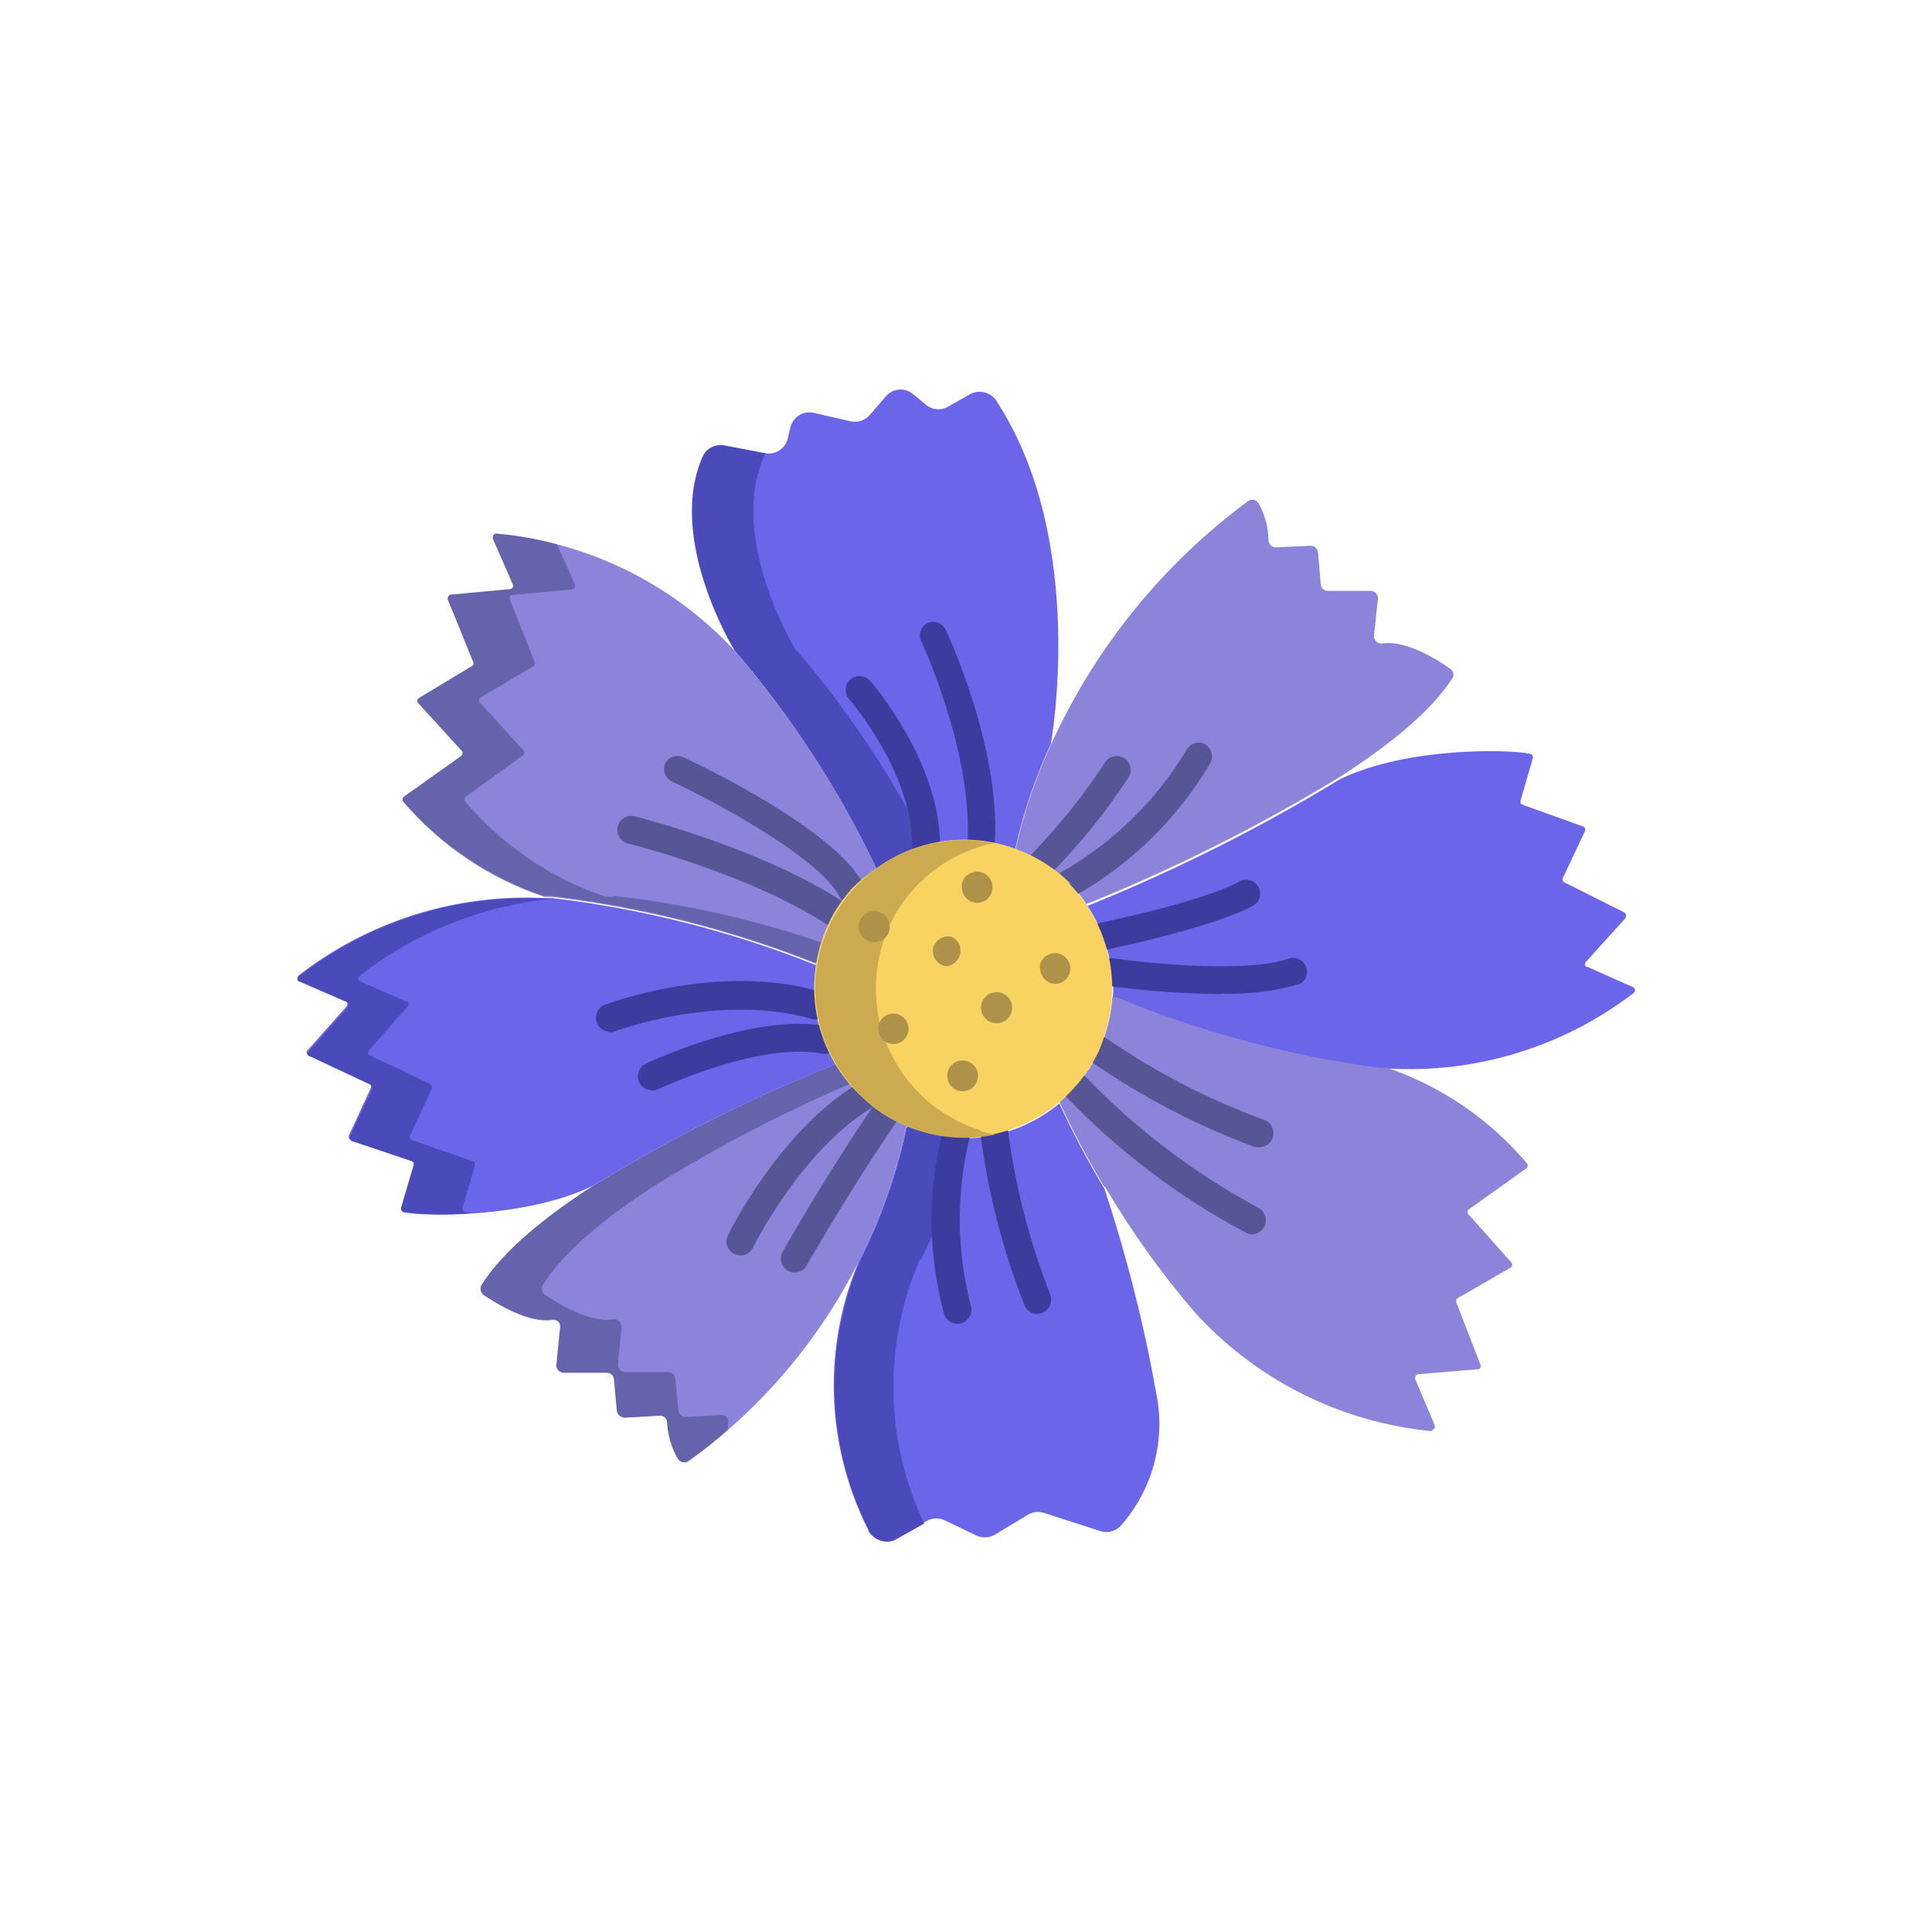 <?xml version="1.0" encoding="utf-8"?>
<svg id="Layer_1" data-name="Layer 1" viewBox="0 0 108 108" xmlns="http://www.w3.org/2000/svg">
  <defs>
    <style>
      .cls-1 {
        fill: #6b65ea;
      }

      .cls-2 {
        fill: #8c83da;
      }

      .cls-3 {
        fill: #4a4aba;
      }

      .cls-4 {
        fill: #6663ad;
      }

      .cls-5 {
        fill: #565696;
      }

      .cls-6 {
        fill: #3c3c9e;
      }

      .cls-7 {
        fill: #f8d361;
      }

      .cls-8 {
        fill: #ccab50;
      }

      .cls-9 {
        fill: #af924a;
      }
    </style>
  </defs>
  <g>
    <path class="cls-1" d="M 62.14 54.34 C 61.991 53.017 61.528 51.748 60.79 50.64 C 65.693 48.664 70.425 46.29 74.94 43.54 C 78.73 41.73 84.46 41.89 85.54 42.14 C 85.643 42.165 85.709 42.266 85.69 42.37 L 85 44.75 C 84.967 44.849 85.021 44.957 85.12 44.99 L 88.49 46.2 C 88.589 46.233 88.643 46.341 88.61 46.44 L 87.37 49.07 C 87.32 49.166 87.361 49.285 87.46 49.33 L 90.79 51 C 90.884 51.049 90.924 51.163 90.88 51.26 L 90.88 51.31 L 88.66 53.76 C 88.584 53.838 88.584 53.962 88.66 54.04 C 88.679 54.047 88.701 54.047 88.72 54.04 L 91.28 55.18 C 91.378 55.225 91.422 55.341 91.38 55.44 C 91.369 55.47 91.348 55.495 91.32 55.51 C 87.393 58.523 82.511 60.021 77.57 59.73 L 77.12 59.73 C 72.08 59.079 67.146 57.778 62.44 55.86 L 62.2 55.86 C 62.245 55.374 62.245 54.886 62.2 54.4 L 62.14 54.34 Z"/>
    <path class="cls-2" d="M 61.74 66.36 C 60.813 64.826 59.975 63.24 59.23 61.61 C 59.545 61.347 59.839 61.059 60.11 60.75 C 60.648 60.151 61.096 59.477 61.44 58.75 C 61.583 58.425 61.703 58.091 61.8 57.75 C 62.01 57.102 62.138 56.43 62.18 55.75 L 62.42 55.75 C 67.123 57.692 72.057 59.016 77.1 59.69 L 77.55 59.69 C 80.594 60.736 83.296 62.588 85.37 65.05 C 85.425 65.142 85.399 65.261 85.31 65.32 L 82.13 67.59 C 82.039 67.642 82.007 67.759 82.06 67.85 L 84.51 70.6 C 84.562 70.697 84.526 70.817 84.43 70.87 L 81.52 72.55 C 81.418 72.592 81.369 72.708 81.41 72.81 L 82.76 76.29 C 82.801 76.389 82.751 76.503 82.65 76.54 L 82.6 76.54 L 79.29 76.82 C 79.183 76.831 79.104 76.923 79.11 77.03 C 79.11 77.03 79.11 77.03 79.11 77.09 L 80.2 79.67 C 80.242 79.767 80.197 79.879 80.1 79.92 C 80.08 79.96 80.044 79.99 80 80 C 74.916 79.5 70.2 77.126 66.77 73.34 C 64.901 71.158 63.228 68.816 61.77 66.34 L 61.74 66.36 Z"/>
    <path class="cls-2" d="M 59.77 49.39 C 58.917 48.547 57.895 47.896 56.77 47.48 C 57.224 45.448 57.895 43.47 58.77 41.58 C 61.228 36.192 65.017 31.519 69.78 28 C 69.971 27.88 70.223 27.933 70.35 28.12 C 70.702 28.747 70.894 29.451 70.91 30.17 C 70.899 30.397 71.073 30.589 71.3 30.6 C 71.3 30.6 71.3 30.6 71.3 30.6 L 73.24 30.51 C 73.465 30.498 73.659 30.666 73.68 30.89 L 73.83 32.65 C 73.841 32.867 74.023 33.036 74.24 33.03 L 76.62 33.03 C 76.846 33.03 77.03 33.214 77.03 33.44 L 76.81 35.51 C 76.781 35.737 76.943 35.944 77.17 35.97 L 77.27 35.97 C 78.6 35.77 80.36 36.88 81.06 37.38 C 81.249 37.496 81.304 37.746 81.18 37.93 C 79.97 39.8 77.6 41.7 74.88 43.44 C 70.365 46.19 65.633 48.564 60.73 50.54 C 60.436 50.093 60.101 49.675 59.73 49.29 L 59.77 49.39 Z"/>
    <path class="cls-1" d="M 48.08 70.37 C 49.253 68.035 50.121 65.557 50.66 63 C 50.88 63.09 51.11 63.17 51.34 63.24 C 52.007 63.456 52.7 63.584 53.4 63.62 C 54.124 63.662 54.85 63.608 55.56 63.46 C 56.906 63.171 58.162 62.56 59.22 61.68 C 59.965 63.31 60.803 64.896 61.73 66.43 C 63.031 70.349 64.034 74.36 64.73 78.43 C 64.782 78.825 64.809 79.222 64.81 79.62 C 64.801 81.69 64.049 83.688 62.69 85.25 C 62.395 85.602 61.913 85.733 61.48 85.58 L 58.39 84.58 C 58.077 84.472 57.733 84.508 57.45 84.68 L 55.63 85.78 C 55.327 85.96 54.958 85.989 54.63 85.86 L 52.84 85 C 52.526 84.841 52.154 84.841 51.84 85 L 50.06 86 C 49.518 86.3 48.836 86.108 48.53 85.57 L 48.53 85.51 C 46.13 80.761 45.969 75.19 48.09 70.31 L 48.08 70.37 Z"/>
    <path class="cls-1" d="M 58.75 41.57 C 57.875 43.46 57.204 45.438 56.75 47.47 L 56.33 47.32 C 53.831 46.552 51.116 47.004 49 48.54 C 46.916 44.146 44.26 40.047 41.1 36.35 C 41.01 36.2 37.32 30.1 39.31 25.53 C 39.512 25.064 40.012 24.802 40.51 24.9 L 42.77 25.33 C 43.336 25.443 43.891 25.091 44.03 24.53 L 44.19 23.88 C 44.329 23.305 44.904 22.949 45.48 23.08 L 47.55 23.55 C 47.949 23.638 48.364 23.5 48.63 23.19 L 49.49 22.19 C 49.856 21.723 50.53 21.638 51 22 L 51.77 22.63 C 52.118 22.92 52.61 22.96 53 22.73 L 54.24 22.03 C 54.784 21.742 55.459 21.948 55.75 22.49 C 60.8 30.29 58.75 41.54 58.75 41.54 L 58.75 41.57 Z"/>
    <path class="cls-2" d="M 49.45 62.3 C 49.841 62.54 50.248 62.75 50.67 62.93 C 50.135 65.505 49.268 67.999 48.09 70.35 C 45.858 74.848 42.567 78.736 38.5 81.68 C 38.309 81.808 38.051 81.759 37.92 81.57 C 37.92 81.57 37.92 81.57 37.92 81.57 C 37.573 80.958 37.375 80.273 37.34 79.57 C 37.357 79.345 37.185 79.151 36.96 79.14 L 36.91 79.14 L 34.97 79.25 C 34.747 79.257 34.556 79.092 34.53 78.87 L 34.37 77.11 C 34.349 76.895 34.166 76.734 33.95 76.74 L 31.57 76.74 C 31.34 76.746 31.15 76.56 31.15 76.33 L 31.36 74.25 C 31.383 74.021 31.218 73.816 30.99 73.79 L 30.89 73.79 C 29.56 74 27.8 72.9 27.08 72.42 C 26.899 72.294 26.847 72.049 26.96 71.86 C 28.17 69.95 30.53 68.04 33.22 66.31 C 37.511 63.657 42.021 61.376 46.7 59.49 C 47.106 60.177 47.612 60.801 48.2 61.34 C 48.581 61.715 49 62.05 49.45 62.34 L 49.45 62.3 Z"/>
    <path class="cls-2" d="M 47.62 49.76 C 47.267 50.16 46.952 50.592 46.68 51.05 C 46.181 51.923 45.842 52.878 45.68 53.87 L 45.6 53.87 C 40.88 51.992 35.935 50.738 30.89 50.14 L 30.44 50.14 C 27.387 49.12 24.667 47.292 22.57 44.85 C 22.507 44.762 22.529 44.639 22.62 44.58 L 25.78 42.29 C 25.868 42.231 25.902 42.118 25.86 42.02 L 23.37 39.29 C 23.32 39.194 23.361 39.075 23.46 39.03 L 26.36 37.31 C 26.461 37.273 26.511 37.159 26.47 37.06 L 25.08 33.59 C 25.039 33.488 25.088 33.372 25.19 33.33 L 25.24 33.33 L 28.54 33.02 C 28.647 33.009 28.726 32.917 28.72 32.81 C 28.72 32.81 28.72 32.81 28.72 32.75 L 27.58 30.1 C 27.538 30.001 27.582 29.885 27.68 29.84 L 27.77 29.84 C 32.855 30.299 37.59 32.625 41.06 36.37 C 44.232 40.058 46.902 44.151 49 48.54 C 48.509 48.896 48.06 49.305 47.66 49.76 L 47.62 49.76 Z"/>
    <path class="cls-1" d="M 46.05 58.13 C 46.23 58.6 46.447 59.055 46.7 59.49 C 42.008 61.361 37.485 63.629 33.18 66.27 C 29.41 68.11 23.68 68.01 22.59 67.77 C 22.484 67.751 22.418 67.643 22.45 67.54 L 23.15 65.17 C 23.206 65.052 23.129 64.915 23 64.9 L 19.62 63.73 C 19.519 63.692 19.466 63.582 19.5 63.48 L 20.72 60.84 C 20.77 60.744 20.729 60.625 20.63 60.58 L 17.26 59 C 17.163 58.959 17.118 58.847 17.16 58.75 L 19.36 56.27 C 19.436 56.192 19.436 56.068 19.36 55.99 L 19.31 55.99 L 16.73 54.87 C 16.633 54.829 16.588 54.717 16.63 54.62 C 16.641 54.59 16.658 54.563 16.68 54.54 C 20.588 51.501 25.455 49.962 30.4 50.2 L 30.85 50.2 C 35.895 50.798 40.84 52.052 45.56 53.93 L 45.64 53.93 C 45.401 55.361 45.539 56.829 46.04 58.19 L 46.05 58.13 Z"/>
    <path class="cls-3" d="M 51.49 70.39 C 52.601 68.224 53.444 65.93 54 63.56 C 53.82 63.57 53.64 63.57 53.46 63.56 C 52.76 63.524 52.067 63.396 51.4 63.18 C 51.17 63.11 50.94 63.03 50.72 62.94 C 50.185 65.515 49.318 68.009 48.14 70.36 C 46.019 75.24 46.18 80.811 48.58 85.56 C 48.84 86.083 49.458 86.318 50 86.1 L 51.66 85.17 C 49.458 80.514 49.37 75.135 51.42 70.41 L 51.49 70.39 Z"/>
    <path class="cls-3" d="M 44.49 36.35 C 44.4 36.2 40.71 30.1 42.7 25.53 C 42.723 25.462 42.757 25.398 42.8 25.34 L 42.73 25.34 L 40.47 24.91 C 39.972 24.812 39.472 25.074 39.27 25.54 C 37.27 30.11 40.97 36.21 41.06 36.36 C 44.233 40.052 46.903 44.147 49 48.54 C 49.838 47.934 50.781 47.487 51.78 47.22 C 49.809 43.319 47.375 39.669 44.53 36.35 L 44.49 36.35 Z"/>
    <path class="cls-4" d="M 40.73 79.53 C 40.741 79.303 40.567 79.111 40.34 79.1 L 40.29 79.1 L 38.36 79.21 C 38.135 79.222 37.941 79.054 37.92 78.83 L 37.75 77.07 C 37.729 76.855 37.546 76.694 37.33 76.7 L 34.96 76.7 C 34.73 76.706 34.54 76.52 34.54 76.29 L 34.74 74.21 C 34.764 73.985 34.604 73.781 34.38 73.75 L 34.28 73.75 C 32.95 73.96 31.18 72.86 30.47 72.38 C 30.285 72.257 30.231 72.008 30.35 71.82 C 31.56 69.91 33.92 68 36.61 66.27 C 40.088 64.108 43.725 62.212 47.49 60.6 C 47.201 60.249 46.937 59.878 46.7 59.49 C 42.008 61.361 37.485 63.629 33.18 66.27 C 30.49 68 28.13 69.91 26.92 71.82 C 26.807 72.009 26.859 72.254 27.04 72.38 C 27.76 72.86 29.52 73.96 30.85 73.75 C 31.075 73.714 31.284 73.874 31.31 74.1 C 31.315 74.133 31.315 74.167 31.31 74.2 L 31.1 76.28 C 31.077 76.507 31.243 76.709 31.47 76.73 L 31.52 76.73 L 33.9 76.73 C 34.116 76.724 34.299 76.885 34.32 77.1 L 34.48 78.86 C 34.506 79.082 34.697 79.247 34.92 79.24 L 36.86 79.13 C 37.085 79.113 37.279 79.285 37.29 79.51 C 37.325 80.213 37.523 80.898 37.87 81.51 C 37.976 81.713 38.225 81.793 38.43 81.69 C 39.224 81.145 39.982 80.551 40.7 79.91 C 40.685 79.774 40.685 79.636 40.7 79.5 L 40.73 79.53 Z"/>
    <path class="cls-4" d="M 34.29 50.13 L 33.84 50.13 C 30.792 49.097 28.082 47.255 26 44.8 C 25.937 44.712 25.959 44.589 26.05 44.53 L 29.21 42.24 C 29.298 42.181 29.328 42.065 29.28 41.97 L 26.8 39.24 C 26.749 39.146 26.785 39.029 26.88 38.98 L 29.78 37.26 C 29.877 37.219 29.925 37.109 29.89 37.01 L 28.5 33.52 C 28.459 33.418 28.508 33.302 28.61 33.26 L 28.66 33.26 L 31.96 32.95 C 32.067 32.939 32.146 32.847 32.14 32.74 C 32.144 32.72 32.144 32.7 32.14 32.68 L 31.14 30.43 C 30.033 30.131 28.902 29.93 27.76 29.83 C 27.653 29.824 27.561 29.903 27.55 30.01 C 27.545 30.043 27.545 30.077 27.55 30.11 L 28.67 32.68 C 28.711 32.779 28.661 32.893 28.56 32.93 L 28.5 32.93 L 25.2 33.24 C 25.097 33.255 25.024 33.347 25.03 33.45 C 25.025 33.47 25.025 33.49 25.03 33.51 L 26.46 37 C 26.501 37.099 26.451 37.213 26.35 37.25 L 23.45 39 C 23.349 39.037 23.299 39.151 23.34 39.25 L 25.84 42 C 25.882 42.098 25.848 42.211 25.76 42.27 L 22.6 44.52 C 22.507 44.576 22.476 44.696 22.53 44.79 C 24.627 47.232 27.347 49.06 30.4 50.08 L 30.85 50.08 C 35.895 50.678 40.84 51.932 45.56 53.81 L 45.64 53.81 C 45.709 53.431 45.802 53.057 45.92 52.69 C 42.148 51.393 38.244 50.518 34.28 50.08 L 34.29 50.13 Z"/>
    <path class="cls-3" d="M 26 67.75 C 25.897 67.725 25.831 67.624 25.85 67.52 L 26.55 65.15 C 26.582 65.048 26.523 64.939 26.42 64.91 L 23.05 63.74 C 22.945 63.707 22.887 63.595 22.92 63.49 L 24.14 60.85 C 24.182 60.751 24.138 60.635 24.04 60.59 L 20.68 59 C 20.587 58.955 20.547 58.844 20.59 58.75 L 22.78 56.27 C 22.856 56.192 22.856 56.068 22.78 55.99 L 22.72 55.99 L 20.15 54.87 C 20.049 54.833 19.999 54.719 20.04 54.62 L 20.1 54.54 C 23.217 52.127 26.948 50.638 30.87 50.24 L 30.42 50.24 C 25.475 50.002 20.608 51.541 16.7 54.58 C 16.629 54.66 16.629 54.78 16.7 54.86 L 16.78 54.86 L 19.36 55.98 C 19.457 56.021 19.502 56.133 19.46 56.23 L 19.46 56.29 L 17.26 58.77 C 17.185 58.844 17.185 58.966 17.26 59.04 C 17.276 59.045 17.294 59.045 17.31 59.04 L 20.7 60.63 C 20.799 60.675 20.84 60.794 20.79 60.89 L 19.57 63.53 C 19.528 63.629 19.572 63.745 19.67 63.79 L 23 64.9 C 23.099 64.933 23.153 65.041 23.12 65.14 L 22.42 67.51 C 22.394 67.612 22.45 67.717 22.55 67.75 C 23.827 67.91 25.118 67.93 26.4 67.81 C 26.265 67.799 26.132 67.779 26 67.75 Z"/>
    <path class="cls-5" d="M 46.68 51.83 C 46.53 51.833 46.382 51.787 46.26 51.7 C 41.86 48.84 35.17 47.16 35.1 47.15 C 34.515 47.004 34.308 46.279 34.727 45.845 C 34.921 45.644 35.208 45.562 35.48 45.63 C 35.76 45.71 42.48 47.39 47.11 50.4 C 47.61 50.732 47.564 51.481 47.026 51.748 C 46.919 51.802 46.8 51.83 46.68 51.83 L 46.68 51.83 Z"/>
    <path class="cls-5" d="M 47.62 50.54 C 47.33 50.539 47.064 50.377 46.93 50.12 C 45.75 47.88 39.77 44.72 37.56 43.69 C 37.193 43.506 37.027 43.071 37.18 42.69 C 37.36 42.318 37.801 42.155 38.18 42.32 C 39.04 42.72 46.63 46.32 48.27 49.43 C 48.454 49.789 48.337 50.229 48 50.45 C 47.888 50.506 47.765 50.536 47.64 50.54 L 47.62 50.54 Z"/>
    <path class="cls-6" d="M 36.44 60.94 C 36.011 60.946 35.66 60.599 35.66 60.17 C 35.659 59.869 35.83 59.593 36.1 59.46 C 36.34 59.35 42.1 56.62 46.19 57.36 C 46.787 57.422 47.093 58.108 46.74 58.594 C 46.551 58.854 46.221 58.972 45.91 58.89 C 42.33 58.24 36.83 60.89 36.77 60.89 C 36.667 60.938 36.554 60.962 36.44 60.96 L 36.44 60.94 Z"/>
    <path class="cls-6" d="M 34.09 57.67 C 33.659 57.67 33.31 57.321 33.31 56.89 C 33.31 56.569 33.51 56.282 33.81 56.17 C 34.07 56.07 40.16 53.8 45.81 55.42 C 46.249 55.53 46.499 55.993 46.35 56.42 C 46.23 56.851 45.774 57.092 45.35 56.95 C 40.2 55.48 34.4 57.64 34.35 57.66 C 34.261 57.696 34.166 57.713 34.07 57.71 L 34.09 57.67 Z"/>
    <path class="cls-5" d="M 44.43 71.14 C 43.999 71.14 43.65 70.791 43.65 70.36 C 43.648 70.223 43.682 70.089 43.75 69.97 C 46.33 65.45 48.75 61.89 48.81 61.86 C 49.047 61.498 49.539 61.407 49.89 61.66 C 50.242 61.904 50.331 62.386 50.09 62.74 C 50.09 62.74 47.65 66.28 45.09 70.74 C 44.953 70.981 44.697 71.13 44.42 71.13 L 44.43 71.14 Z"/>
    <path class="cls-5" d="M 41.39 70.18 C 40.815 70.179 40.439 69.577 40.69 69.06 C 40.8 68.82 43.54 63.32 47.79 60.68 C 48.27 60.32 48.961 60.614 49.033 61.21 C 49.072 61.536 48.903 61.852 48.61 62 C 44.74 64.41 42.11 69.69 42.09 69.74 C 41.962 70.01 41.689 70.182 41.39 70.18 L 41.39 70.18 Z"/>
    <path class="cls-6" d="M 53.52 74 C 53.171 73.999 52.864 73.767 52.77 73.43 C 51.881 70.126 51.847 66.651 52.67 63.33 C 52.773 62.738 53.478 62.48 53.939 62.865 C 54.2 63.083 54.289 63.445 54.16 63.76 C 53.446 66.803 53.484 69.975 54.27 73 C 54.417 73.5 54.041 74.001 53.52 74 Z"/>
    <path class="cls-6" d="M 58 73.46 C 57.688 73.459 57.406 73.275 57.28 72.99 C 56.072 69.933 55.246 66.739 54.82 63.48 C 54.767 63.052 55.072 62.662 55.5 62.61 C 55.926 62.557 56.313 62.863 56.36 63.29 C 56.778 66.4 57.567 69.448 58.71 72.37 C 58.86 72.757 58.685 73.193 58.31 73.37 C 58.212 73.41 58.106 73.431 58 73.43 L 58 73.46 Z"/>
    <path class="cls-5" d="M 70 69 C 69.878 69 69.757 68.969 69.65 68.91 C 65.902 66.917 62.495 64.337 59.56 61.27 C 59.181 60.804 59.448 60.103 60.04 60.007 C 60.28 59.969 60.524 60.044 60.7 60.21 C 63.52 63.131 66.775 65.597 70.35 67.52 C 70.706 67.714 70.857 68.146 70.7 68.52 C 70.576 68.799 70.305 68.985 70 69 Z"/>
    <path class="cls-5" d="M 70.39 64.12 C 70.307 64.135 70.223 64.135 70.14 64.12 C 66.905 62.921 63.834 61.318 61 59.35 C 60.511 59 60.585 58.252 61.133 58.003 C 61.387 57.888 61.683 57.917 61.91 58.08 C 64.624 59.95 67.564 61.469 70.66 62.6 C 71.07 62.742 71.286 63.191 71.14 63.6 C 71.039 63.918 70.743 64.132 70.41 64.13 L 70.39 64.12 Z"/>
    <path class="cls-6" d="M 68.26 55.57 C 66.166 55.551 64.075 55.401 62 55.12 C 61.574 55.053 61.28 54.657 61.34 54.23 C 61.402 53.805 61.795 53.511 62.22 53.57 C 64.22 53.86 69.83 54.41 72.08 53.57 C 72.66 53.415 73.191 53.945 73.035 54.525 C 72.982 54.726 72.85 54.897 72.67 55 C 71.246 55.416 69.763 55.599 68.28 55.54 L 68.26 55.57 Z"/>
    <path class="cls-6" d="M 61.66 53.12 C 61.229 53.12 60.88 52.771 60.88 52.34 C 60.879 51.968 61.144 51.648 61.51 51.58 C 61.56 51.58 67.19 50.42 69.28 49.28 C 69.653 49.069 70.126 49.199 70.34 49.57 C 70.557 49.942 70.426 50.42 70.05 50.63 C 67.75 51.87 62.05 53.04 61.84 53.09 L 61.66 53.12 Z"/>
    <path class="cls-5" d="M 59.77 50.17 C 59.17 50.161 58.804 49.505 59.112 48.99 C 59.182 48.873 59.281 48.777 59.4 48.71 C 62.26 47.074 64.65 44.728 66.34 41.9 C 66.541 41.551 66.977 41.416 67.34 41.59 C 67.718 41.797 67.86 42.269 67.66 42.65 C 65.834 45.753 63.219 48.316 60.08 50.08 C 59.97 50.14 59.846 50.171 59.72 50.17 L 59.77 50.17 Z"/>
    <path class="cls-5" d="M 58.28 49 C 57.849 49 57.5 48.651 57.5 48.22 C 57.501 48.012 57.588 47.813 57.74 47.67 C 59.229 46.134 60.569 44.46 61.74 42.67 C 62.028 42.143 62.778 42.126 63.091 42.638 C 63.256 42.91 63.24 43.255 63.05 43.51 C 61.815 45.394 60.399 47.153 58.82 48.76 C 58.672 48.901 58.475 48.98 58.27 48.98 L 58.28 49 Z"/>
    <path class="cls-6" d="M 51.77 48 C 51.341 48.006 50.99 47.659 50.99 47.23 C 50.99 43.16 47.5 39.12 47.47 39.08 C 47.186 38.757 47.217 38.265 47.54 37.98 C 47.868 37.704 48.356 37.739 48.64 38.06 C 48.8 38.24 52.52 42.56 52.55 47.22 C 52.556 47.649 52.209 48 51.78 48 L 51.77 48 Z"/>
    <path class="cls-6" d="M 54.85 47.63 C 54.419 47.614 54.083 47.251 54.1 46.82 C 54.27 41.82 51.51 35.82 51.48 35.82 C 51.327 35.439 51.493 35.004 51.86 34.82 C 52.241 34.662 52.68 34.829 52.86 35.2 C 52.98 35.46 55.86 41.6 55.62 46.94 C 55.579 47.334 55.246 47.632 54.85 47.63 Z"/>
    <path class="cls-7" d="M 59.77 49.39 C 60.141 49.775 60.476 50.193 60.77 50.64 C 61.129 51.169 61.421 51.74 61.64 52.34 C 62.301 54.078 62.35 55.99 61.78 57.76 C 61.683 58.101 61.563 58.435 61.42 58.76 C 61.076 59.487 60.628 60.161 60.09 60.76 C 59.819 61.069 59.525 61.357 59.21 61.62 C 58.152 62.5 56.896 63.111 55.55 63.4 C 54.84 63.548 54.114 63.602 53.39 63.56 C 52.69 63.524 51.997 63.396 51.33 63.18 C 51.1 63.11 50.87 63.03 50.65 62.94 C 50.228 62.76 49.821 62.55 49.43 62.31 C 48.98 62.02 48.561 61.685 48.18 61.31 C 47.592 60.771 47.086 60.147 46.68 59.46 C 45.675 57.77 45.303 55.779 45.63 53.84 C 45.792 52.848 46.131 51.893 46.63 51.02 C 46.902 50.562 47.217 50.13 47.57 49.73 C 48 49.28 48.48 48.881 49 48.54 C 51.14 46.978 53.895 46.529 56.42 47.33 L 56.84 47.48 C 57.965 47.896 58.987 48.547 59.84 49.39 L 59.77 49.39 Z"/>
    <path class="cls-8" d="M 54.78 63.17 C 54.55 63.1 54.32 63.02 54.1 62.93 C 53.677 62.754 53.268 62.543 52.88 62.3 C 51.749 61.6 50.806 60.636 50.13 59.49 C 49.12 57.802 48.748 55.809 49.08 53.87 C 49.242 52.878 49.581 51.923 50.08 51.05 C 50.349 50.589 50.664 50.157 51.02 49.76 C 51.42 49.305 51.869 48.896 52.36 48.54 C 53.311 47.848 54.398 47.368 55.55 47.13 C 53.266 46.66 50.889 47.172 49 48.54 C 48.509 48.896 48.06 49.305 47.66 49.76 C 47.307 50.16 46.992 50.592 46.72 51.05 C 45.455 53.195 45.223 55.796 46.09 58.13 C 46.27 58.6 46.487 59.055 46.74 59.49 C 47.146 60.177 47.652 60.801 48.24 61.34 C 48.621 61.715 49.04 62.05 49.49 62.34 C 49.881 62.58 50.288 62.79 50.71 62.97 C 50.93 63.06 51.16 63.14 51.39 63.21 C 52.057 63.426 52.75 63.554 53.45 63.59 C 54.174 63.632 54.9 63.578 55.61 63.43 C 55.335 63.379 55.065 63.309 54.8 63.22 L 54.78 63.17 Z"/>
    <path class="cls-9" d="M 48.88 52.67 C 48.21 52.678 47.783 51.958 48.112 51.374 C 48.44 50.79 49.277 50.78 49.618 51.356 C 49.698 51.491 49.74 51.644 49.74 51.8 C 49.744 52.049 49.638 52.287 49.45 52.45 C 49.293 52.59 49.09 52.668 48.88 52.67 Z"/>
    <path class="cls-9" d="M 49.93 58.36 C 49.276 58.352 48.876 57.639 49.21 57.076 C 49.544 56.513 50.362 56.524 50.682 57.094 C 50.879 57.445 50.803 57.885 50.5 58.15 C 50.342 58.288 50.139 58.363 49.93 58.36 Z"/>
    <path class="cls-9" d="M 53.8 61 C 53.138 60.992 52.733 60.271 53.07 59.701 C 53.408 59.132 54.235 59.142 54.56 59.719 C 54.632 59.847 54.67 59.992 54.67 60.14 C 54.668 60.388 54.563 60.623 54.38 60.79 C 54.219 60.929 54.013 61.004 53.8 61 Z"/>
    <path class="cls-9" d="M 59 55 C 58.526 54.989 58.145 54.604 58.14 54.13 C 58.13 54.06 58.13 53.99 58.14 53.92 C 58.31 53.28 59.109 53.064 59.578 53.531 C 60.047 53.998 59.835 54.798 59.196 54.971 C 59.132 54.988 59.066 54.998 59 55 Z"/>
    <path class="cls-9" d="M 54.64 50.47 C 54.16 50.47 53.77 50.08 53.77 49.6 C 53.76 49.53 53.76 49.46 53.77 49.39 C 53.932 48.74 54.736 48.509 55.218 48.974 C 55.7 49.439 55.498 50.251 54.855 50.436 C 54.775 50.459 54.693 50.47 54.61 50.47 L 54.64 50.47 Z"/>
    <path class="cls-9" d="M 53 54 C 52.93 54.01 52.86 54.01 52.79 54 C 52.354 53.878 52.082 53.446 52.16 53 C 52.283 52.541 52.747 52.262 53.21 52.37 C 53.809 52.669 53.86 53.505 53.302 53.874 C 53.21 53.935 53.108 53.977 53 54 Z"/>
    <path class="cls-9" d="M 55.71 57.2 C 55.04 57.199 54.623 56.473 54.959 55.894 C 55.295 55.314 56.132 55.316 56.466 55.896 C 56.671 56.254 56.598 56.706 56.29 56.98 C 56.13 57.121 55.924 57.199 55.71 57.2 Z"/>
  </g>
</svg>